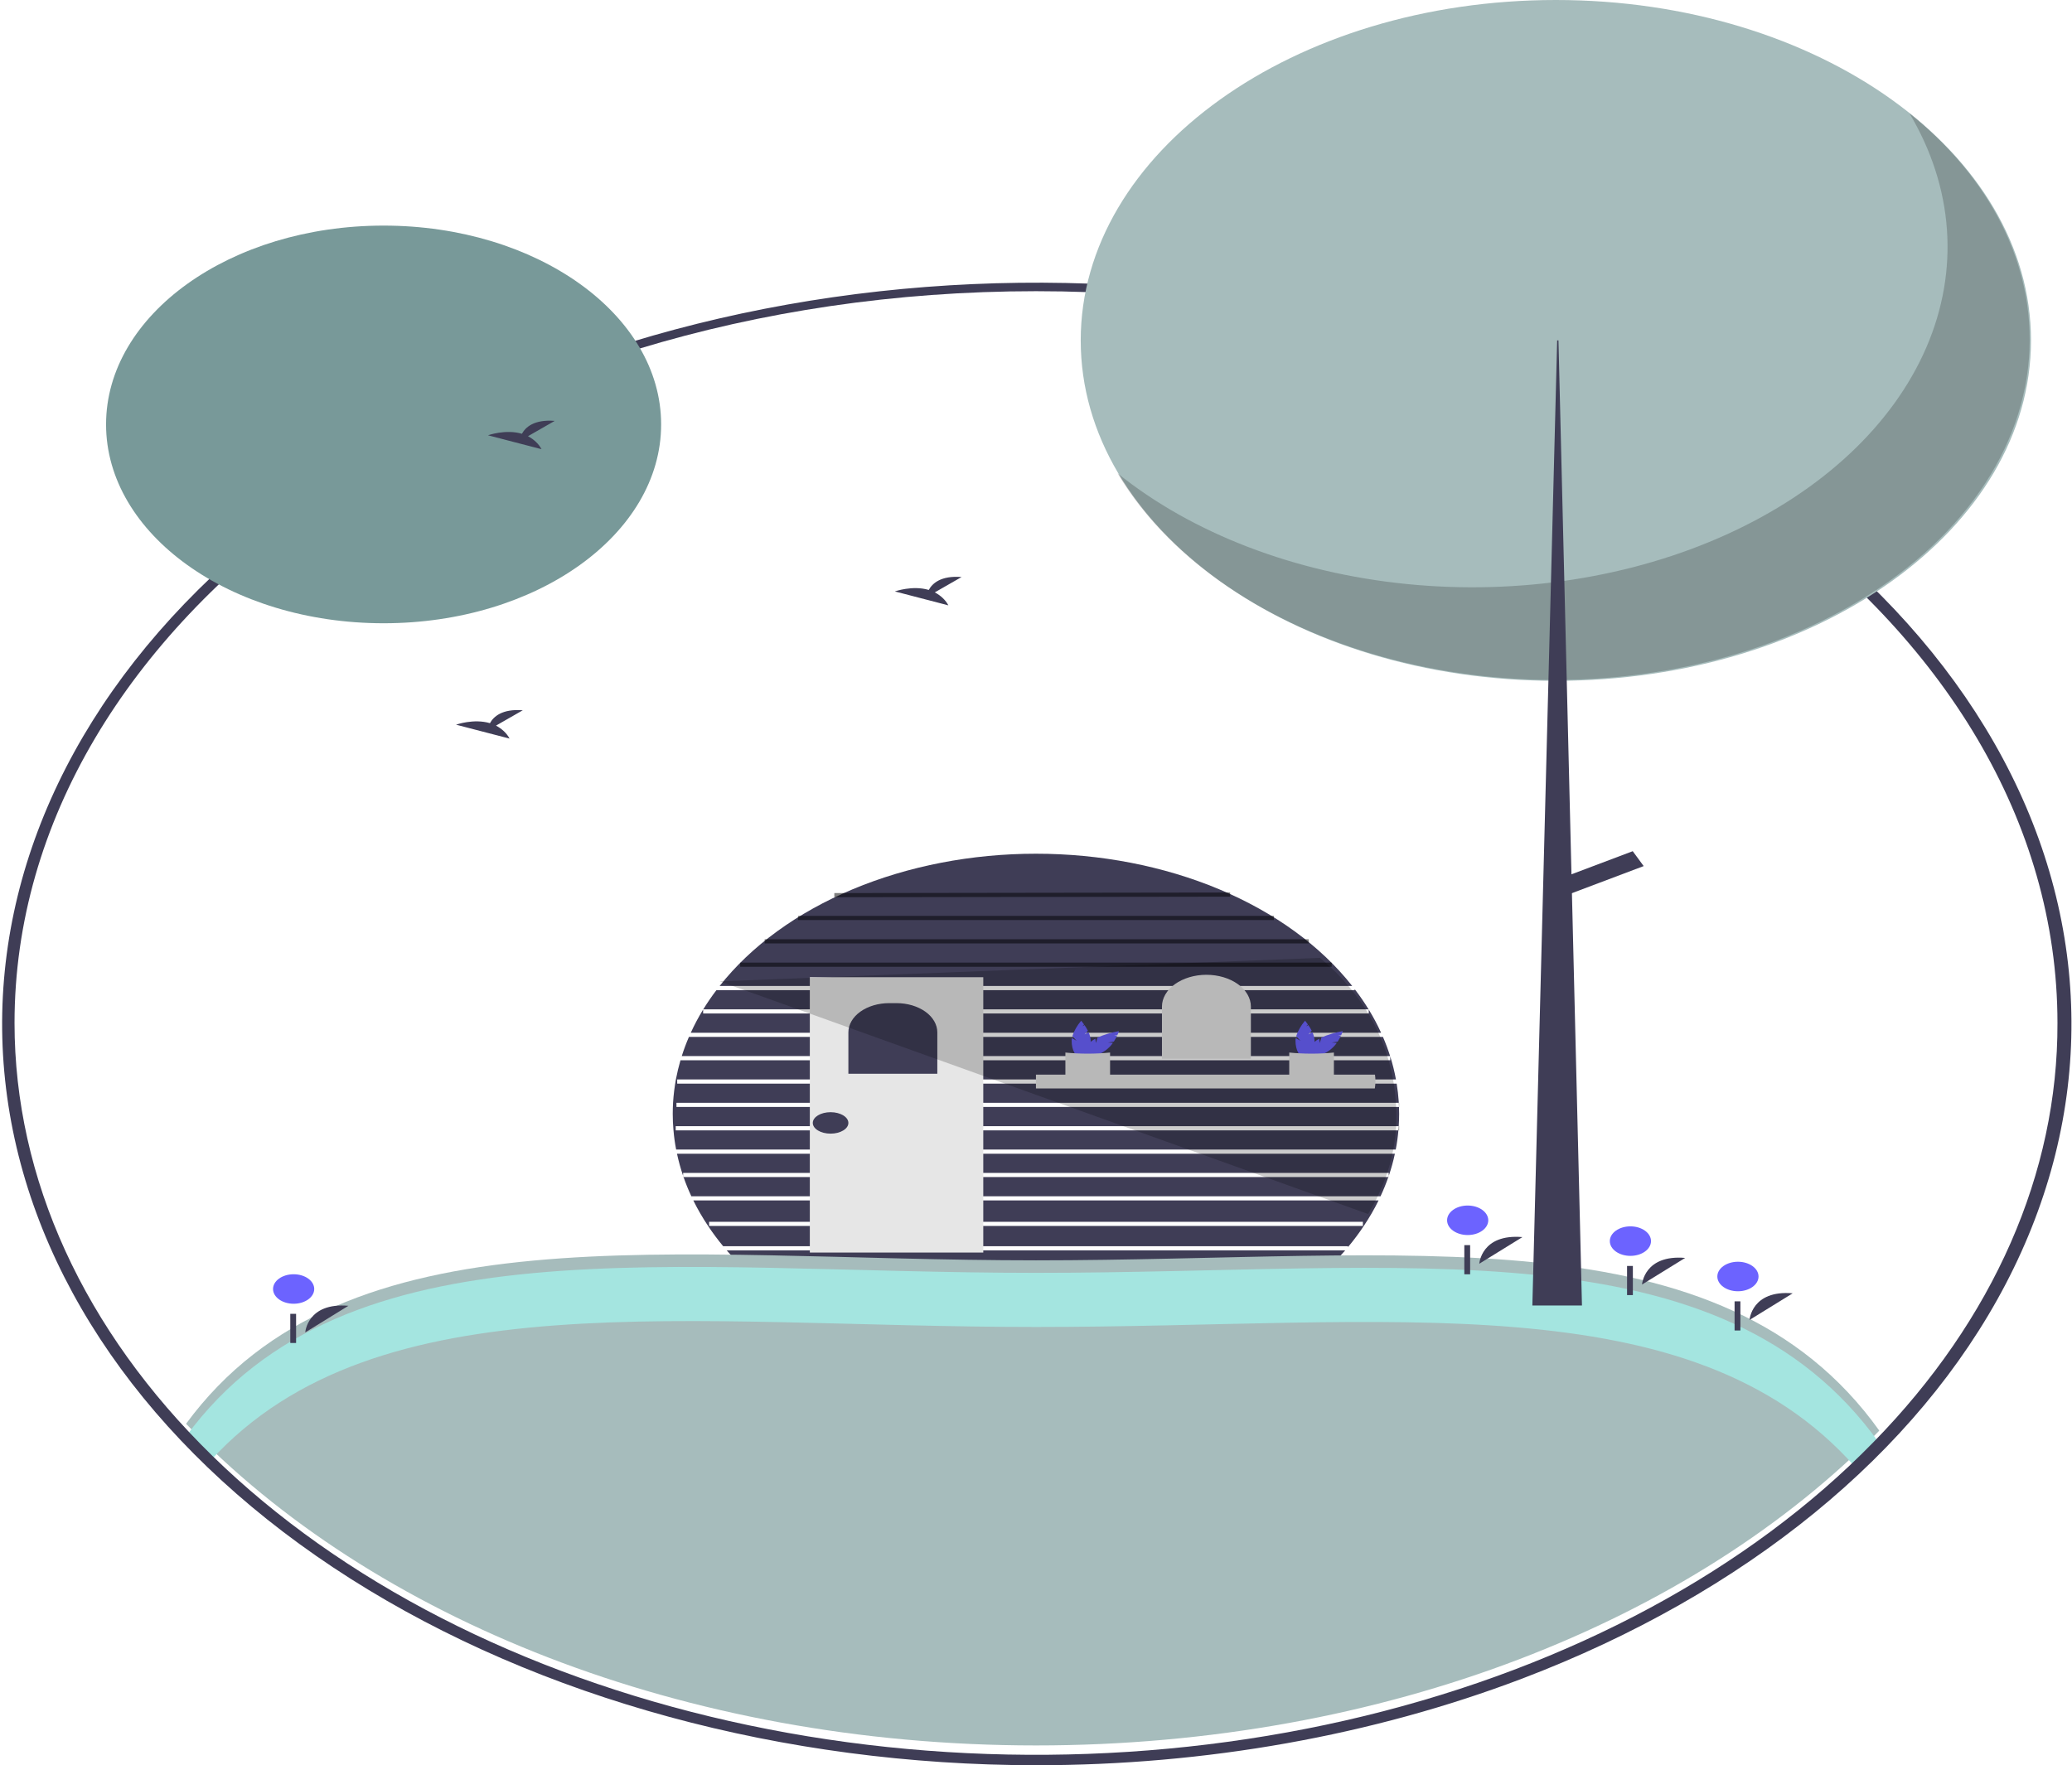 <svg width="142" height="121" viewBox="0 0 142 121" fill="none" xmlns="http://www.w3.org/2000/svg">
<g clip-path="url(#clip0_4_205)">
<path d="M47.515 82.285C47.811 82.887 48.153 83.477 48.539 84.052V84.053C48.852 84.521 49.191 84.978 49.559 85.422H92.382V85.483C92.77 85.019 93.127 84.542 93.453 84.05C93.84 83.476 94.182 82.887 94.477 82.285H47.515ZM48.595 84.033V83.748H93.403V84.033H48.595ZM51.933 87.821H90.059C90.841 87.155 91.554 86.448 92.192 85.707H49.8C50.438 86.448 51.151 87.155 51.933 87.821Z" fill="#3F3D56"/>
<path d="M95.146 80.684C94.993 81.131 94.813 81.569 94.612 82H47.38C47.179 81.569 46.999 81.131 46.846 80.684H95.146Z" fill="#3F3D56"/>
<path d="M95.176 80.6V80.398H46.816V80.6C46.647 80.103 46.507 79.597 46.396 79.083H95.596C95.487 79.596 95.347 80.102 95.176 80.6Z" fill="#3F3D56"/>
<path d="M46.308 77.196V77.481H95.837C95.799 77.925 95.74 78.363 95.654 78.797H46.338C46.255 78.366 46.193 77.93 46.157 77.487C46.121 77.113 46.105 76.737 46.105 76.355C46.105 76.099 46.113 75.843 46.127 75.589V75.586C46.161 75.045 46.226 74.512 46.322 73.985V73.984C46.406 73.543 46.51 73.107 46.635 72.676H95.277V72.417C95.441 72.933 95.571 73.458 95.668 73.992H46.41V74.278H95.718C95.783 74.676 95.83 75.077 95.857 75.482L95.863 75.593H46.36V75.879H95.877C95.885 76.037 95.887 76.196 95.887 76.355C95.887 76.638 95.877 76.918 95.859 77.196H46.308Z" fill="#3F3D56"/>
<path d="M95.269 72.391H46.723C46.864 71.946 47.028 71.507 47.215 71.075H94.77V71.059C94.961 71.496 95.126 71.94 95.269 72.391Z" fill="#3F3D56"/>
<path d="M94.65 70.79H47.342C47.589 70.247 47.871 69.717 48.188 69.2V69.472H93.804V69.201C94.12 69.718 94.402 70.247 94.65 70.79Z" fill="#3F3D56"/>
<path d="M93.794 69.187H48.196C48.471 68.739 48.772 68.3 49.099 67.871H92.84V67.8C93.186 68.251 93.504 68.713 93.794 69.187Z" fill="#3F3D56"/>
<path d="M92.672 67.586H49.318C51.486 64.834 54.636 62.545 58.445 60.952C62.254 59.359 66.585 58.519 70.995 58.519C75.405 58.519 79.736 59.359 83.545 60.952C87.354 62.545 90.504 64.834 92.672 67.586Z" fill="#3F3D56"/>
<path opacity="0.5" d="M46.816 80.6C46.824 80.628 46.834 80.656 46.846 80.684H46.816V80.6Z" fill="black"/>
<path opacity="0.5" d="M95.176 80.6V80.684H95.146C95.158 80.656 95.168 80.628 95.176 80.6Z" fill="black"/>
<path opacity="0.5" d="M95.887 77.196V77.481H95.837C95.841 77.446 95.845 77.41 95.847 77.374C95.851 77.314 95.855 77.256 95.859 77.196H95.887Z" fill="black"/>
<path opacity="0.5" d="M95.887 75.593V75.879H95.877C95.875 75.783 95.869 75.689 95.863 75.593H95.887Z" fill="black"/>
<path opacity="0.5" d="M95.278 72.391V72.417C95.276 72.409 95.272 72.4 95.269 72.391H95.278Z" fill="black"/>
<path opacity="0.5" d="M48.188 69.187H48.196C48.194 69.192 48.192 69.196 48.188 69.201V69.187Z" fill="black"/>
<path opacity="0.5" d="M93.804 69.187V69.202C93.801 69.197 93.797 69.192 93.794 69.187H93.804Z" fill="black"/>
<path opacity="0.5" d="M91.264 65.984H50.728V66.27H91.264V65.984Z" fill="black"/>
<path opacity="0.5" d="M89.689 64.382H52.404V64.668H89.689V64.382Z" fill="black"/>
<path opacity="0.5" d="M87.302 62.781H54.69V63.066H87.302V62.781Z" fill="black"/>
<path opacity="0.5" d="M84.305 61.178L57.179 61.217L57.179 61.502L84.305 61.464L84.305 61.178Z" fill="black"/>
<path d="M67.387 66.984H55.5V85.857H67.387V66.984Z" fill="#E6E6E6"/>
<path d="M60.938 68.761H61.441C62.183 68.761 62.894 68.972 63.419 69.347C63.943 69.723 64.237 70.233 64.237 70.764V73.602H58.142V70.764C58.142 70.233 58.436 69.723 58.961 69.347C59.485 68.972 60.196 68.761 60.938 68.761Z" fill="#3F3D56"/>
<path d="M82.679 66.818C83.488 66.818 84.263 67.049 84.835 67.458C85.406 67.868 85.727 68.423 85.727 69.002V72.57H79.632V69.002C79.632 68.423 79.953 67.868 80.524 67.458C81.096 67.049 81.871 66.818 82.679 66.818Z" fill="#E6E6E6"/>
<path d="M94.261 74.099C94.261 74.269 94.248 74.439 94.222 74.608H70.996V73.662H94.232C94.251 73.807 94.261 73.952 94.261 74.099Z" fill="#E6E6E6"/>
<path d="M74.329 70.904L74.555 70.654C74.488 70.521 74.41 70.391 74.323 70.265L74.177 70.35L74.293 70.222C74.183 70.066 74.096 69.968 74.096 69.968C73.818 70.294 73.614 70.649 73.492 71.021L73.781 71.342L73.461 71.156C73.449 71.219 73.444 71.283 73.443 71.346C73.443 71.987 73.735 72.507 74.096 72.507C74.456 72.507 74.749 71.987 74.749 71.346C74.742 71.142 74.692 70.94 74.599 70.747L74.329 70.904Z" fill="#6C63FF"/>
<path d="M75.927 71.46L76.333 71.397C76.417 71.269 76.49 71.138 76.553 71.005L76.366 70.991L76.575 70.959C76.65 70.793 76.685 70.68 76.685 70.68C76.167 70.769 75.672 70.917 75.219 71.118L75.108 71.492L75.064 71.198C74.994 71.237 74.927 71.279 74.864 71.324C74.231 71.777 73.925 72.293 74.18 72.475C74.435 72.658 75.154 72.439 75.787 71.985C75.984 71.837 76.147 71.669 76.272 71.486L75.927 71.46Z" fill="#6C63FF"/>
<path d="M76.076 73.94C75.133 73.984 74.106 73.938 73.014 73.94V72.148C74.03 72.25 75.06 72.25 76.076 72.148V73.94Z" fill="#E6E6E6"/>
<path d="M89.67 70.904L89.896 70.654C89.829 70.521 89.751 70.391 89.664 70.265L89.518 70.35L89.633 70.222C89.523 70.066 89.437 69.968 89.437 69.968C89.159 70.294 88.955 70.649 88.833 71.021L89.122 71.342L88.802 71.156C88.79 71.219 88.784 71.283 88.784 71.346C88.784 71.987 89.076 72.507 89.437 72.507C89.797 72.507 90.089 71.987 90.089 71.346C90.083 71.142 90.032 70.94 89.94 70.747L89.67 70.904Z" fill="#6C63FF"/>
<path d="M91.268 71.46L91.674 71.397C91.758 71.269 91.831 71.138 91.894 71.005L91.707 70.991L91.915 70.959C91.991 70.793 92.026 70.68 92.026 70.68C91.508 70.769 91.013 70.917 90.56 71.118L90.448 71.492L90.405 71.198C90.335 71.237 90.268 71.279 90.205 71.324C89.572 71.777 89.266 72.293 89.521 72.475C89.776 72.658 90.495 72.439 91.128 71.985C91.324 71.837 91.488 71.669 91.613 71.486L91.268 71.46Z" fill="#6C63FF"/>
<path d="M91.416 73.94C90.474 73.984 89.447 73.938 88.355 73.94V72.148C89.37 72.25 90.401 72.25 91.416 72.148V73.94Z" fill="#E6E6E6"/>
<path d="M56.923 77.707C57.596 77.707 58.142 77.378 58.142 76.972C58.142 76.566 57.596 76.236 56.923 76.236C56.249 76.236 55.703 76.566 55.703 76.972C55.703 77.378 56.249 77.707 56.923 77.707Z" fill="#3F3D56"/>
<path d="M128.794 98.065C116.046 111.112 94.913 119.643 71 119.643C46.8 119.643 25.448 110.906 12.752 97.594C23.686 82.702 45.886 86.391 71 86.391C96.377 86.391 117.976 82.918 128.794 98.065Z" fill="#A6BCBC"/>
<path d="M71 90.959C95.139 90.959 115.859 87.817 127.134 100.549C127.702 100.015 128.255 99.473 128.794 98.922C117.975 83.775 96.377 87.249 71 87.249C45.886 87.249 23.686 83.56 12.752 98.452C13.293 99.018 13.849 99.576 14.421 100.126C25.846 87.62 47.104 90.959 71 90.959Z" fill="#A4E5E0"/>
<path d="M71 121C53.691 120.99 36.986 116.445 24.031 108.22C11.076 99.994 2.767 88.658 0.669 76.347C-1.429 64.035 2.83 51.599 12.643 41.382C22.456 31.165 37.145 23.873 53.941 20.879C70.738 17.886 88.483 19.398 103.831 25.131C119.18 30.864 131.072 40.422 137.267 52.004C143.461 63.585 143.53 76.39 137.461 88.005C131.392 99.621 119.604 109.244 104.318 115.062C94.057 118.964 82.617 121.003 71 121ZM71 19.674C60.308 19.678 49.758 21.426 40.15 24.787C30.542 28.147 22.128 33.032 15.547 39.07C8.966 45.108 4.391 52.141 2.168 59.634C-0.055 67.128 0.133 74.886 2.718 82.321C5.303 89.755 10.217 96.669 17.087 102.539C23.957 108.41 32.603 113.082 42.368 116.201C52.133 119.32 62.762 120.805 73.447 120.542C84.132 120.279 94.594 118.276 104.037 114.684C113.863 110.923 122.316 105.559 128.712 99.024C135.529 92.025 139.761 83.903 141.012 75.415C142.264 66.928 140.494 58.352 135.869 50.486C130.488 41.346 121.462 33.547 109.923 28.067C98.384 22.586 84.844 19.666 71 19.674Z" fill="#3F3D56"/>
<path d="M71 120.715C61.728 120.716 52.546 119.409 43.979 116.867C35.413 114.325 27.629 110.598 21.072 105.9C14.516 101.202 9.316 95.624 5.768 89.485C2.221 83.347 0.396 76.767 0.398 70.123C0.398 42.227 32.07 19.532 71 19.532C109.93 19.532 141.602 42.227 141.602 70.123C141.633 80.494 137.188 90.618 128.875 99.107C122.359 105.774 113.698 111.219 103.624 114.98C93.55 118.741 82.359 120.708 71 120.715ZM71 19.96C32.4 19.96 0.996 42.463 0.996 70.123C0.997 80.795 5.748 91.189 14.557 99.794C23.367 108.399 35.776 114.766 49.982 117.971C64.188 121.176 79.45 121.051 93.55 117.614C107.65 114.177 119.853 107.608 128.386 98.861C136.628 90.444 141.036 80.406 141.004 70.123C141.004 42.463 109.6 19.96 71 19.96Z" fill="#3F3D56"/>
<path d="M26.289 42.722C36.793 42.722 45.309 36.62 45.309 29.093C45.309 21.566 36.793 15.464 26.289 15.464C15.785 15.464 7.269 21.566 7.269 29.093C7.269 36.62 15.785 42.722 26.289 42.722Z" fill="#789999"/>
<path d="M106.628 46.667C124.611 46.667 139.19 36.22 139.19 23.334C139.19 10.447 124.611 0 106.628 0C88.644 0 74.065 10.447 74.065 23.334C74.065 36.22 88.644 46.667 106.628 46.667Z" fill="#A6BCBC"/>
<path opacity="0.2" d="M130.85 7.749C133.887 12.84 134.299 18.539 132.012 23.828C129.725 29.117 124.888 33.651 118.366 36.619C111.843 39.588 104.06 40.798 96.408 40.033C88.755 39.268 81.731 36.578 76.591 32.444C78.446 35.554 81.223 38.339 84.73 40.604C88.236 42.869 92.387 44.561 96.896 45.562C101.406 46.563 106.165 46.85 110.844 46.403C115.523 45.955 120.01 44.784 123.995 42.97C127.98 41.156 131.367 38.744 133.921 35.899C136.476 33.054 138.136 29.845 138.788 26.495C139.44 23.145 139.068 19.733 137.697 16.496C136.326 13.259 133.99 10.274 130.85 7.749Z" fill="black"/>
<path d="M106.717 23.334H106.806L108.417 89.488H105.017L106.717 23.334Z" fill="#3F3D56"/>
<path d="M112.646 59.367L111.896 58.346L106.513 60.377L107.263 61.398L112.646 59.367Z" fill="#3F3D56"/>
<path d="M101.38 86.623C101.38 86.623 101.518 84.558 104.337 84.798L101.38 86.623Z" fill="#3F3D56"/>
<path d="M100.584 84.657C101.363 84.657 101.995 84.205 101.995 83.646C101.995 83.088 101.363 82.635 100.584 82.635C99.804 82.635 99.173 83.088 99.173 83.646C99.173 84.205 99.804 84.657 100.584 84.657Z" fill="#6C63FF"/>
<path d="M100.752 85.349H100.354V87.347H100.752V85.349Z" fill="#3F3D56"/>
<path d="M119.902 90.476C119.902 90.476 120.04 88.411 122.859 88.651L119.902 90.476Z" fill="#3F3D56"/>
<path d="M119.105 88.511C119.885 88.511 120.517 88.058 120.517 87.499C120.517 86.941 119.885 86.488 119.105 86.488C118.326 86.488 117.694 86.941 117.694 87.499C117.694 88.058 118.326 88.511 119.105 88.511Z" fill="#6C63FF"/>
<path d="M119.274 89.202H118.876V91.2H119.274V89.202Z" fill="#3F3D56"/>
<path d="M20.92 91.332C20.92 91.332 21.058 89.267 23.877 89.507L20.92 91.332Z" fill="#3F3D56"/>
<path d="M20.124 89.367C20.903 89.367 21.535 88.914 21.535 88.356C21.535 87.797 20.903 87.345 20.124 87.345C19.344 87.345 18.713 87.797 18.713 88.356C18.713 88.914 19.344 89.367 20.124 89.367Z" fill="#6C63FF"/>
<path d="M20.292 90.058H19.894V92.056H20.292V90.058Z" fill="#3F3D56"/>
<path d="M112.533 88.05C112.533 88.05 112.671 85.985 115.49 86.225L112.533 88.05Z" fill="#3F3D56"/>
<path d="M111.737 86.085C112.516 86.085 113.148 85.632 113.148 85.073C113.148 84.515 112.516 84.062 111.737 84.062C110.957 84.062 110.326 84.515 110.326 85.073C110.326 85.632 110.957 86.085 111.737 86.085Z" fill="#6C63FF"/>
<path d="M111.905 86.776H111.507V88.774H111.905V86.776Z" fill="#3F3D56"/>
<path d="M36.184 29.9L38.017 28.85C36.593 28.737 36.008 29.294 35.769 29.734C34.656 29.403 33.444 29.837 33.444 29.837L37.113 30.791C36.928 30.437 36.606 30.128 36.184 29.9Z" fill="#3F3D56"/>
<path d="M64.066 40.604L65.9 39.553C64.475 39.44 63.89 39.997 63.651 40.438C62.538 40.106 61.327 40.54 61.327 40.54L64.995 41.495C64.81 41.141 64.488 40.831 64.066 40.604Z" fill="#3F3D56"/>
<path d="M33.993 49.737L35.827 48.687C34.403 48.574 33.817 49.131 33.578 49.571C32.465 49.24 31.254 49.674 31.254 49.674L34.922 50.628C34.737 50.274 34.415 49.965 33.993 49.737Z" fill="#3F3D56"/>
<path opacity="0.2" d="M95.696 76.545C95.7 78.841 95.04 81.113 93.758 83.217L52.458 68.386L49.318 67.269L53.574 67.102L90.46 65.658C93.971 68.581 95.696 72.385 95.696 76.545Z" fill="black"/>
</g>
<defs>
<clipPath id="clip0_4_205">
<rect width="142" height="121" fill="white"/>
</clipPath>
</defs>
</svg>
